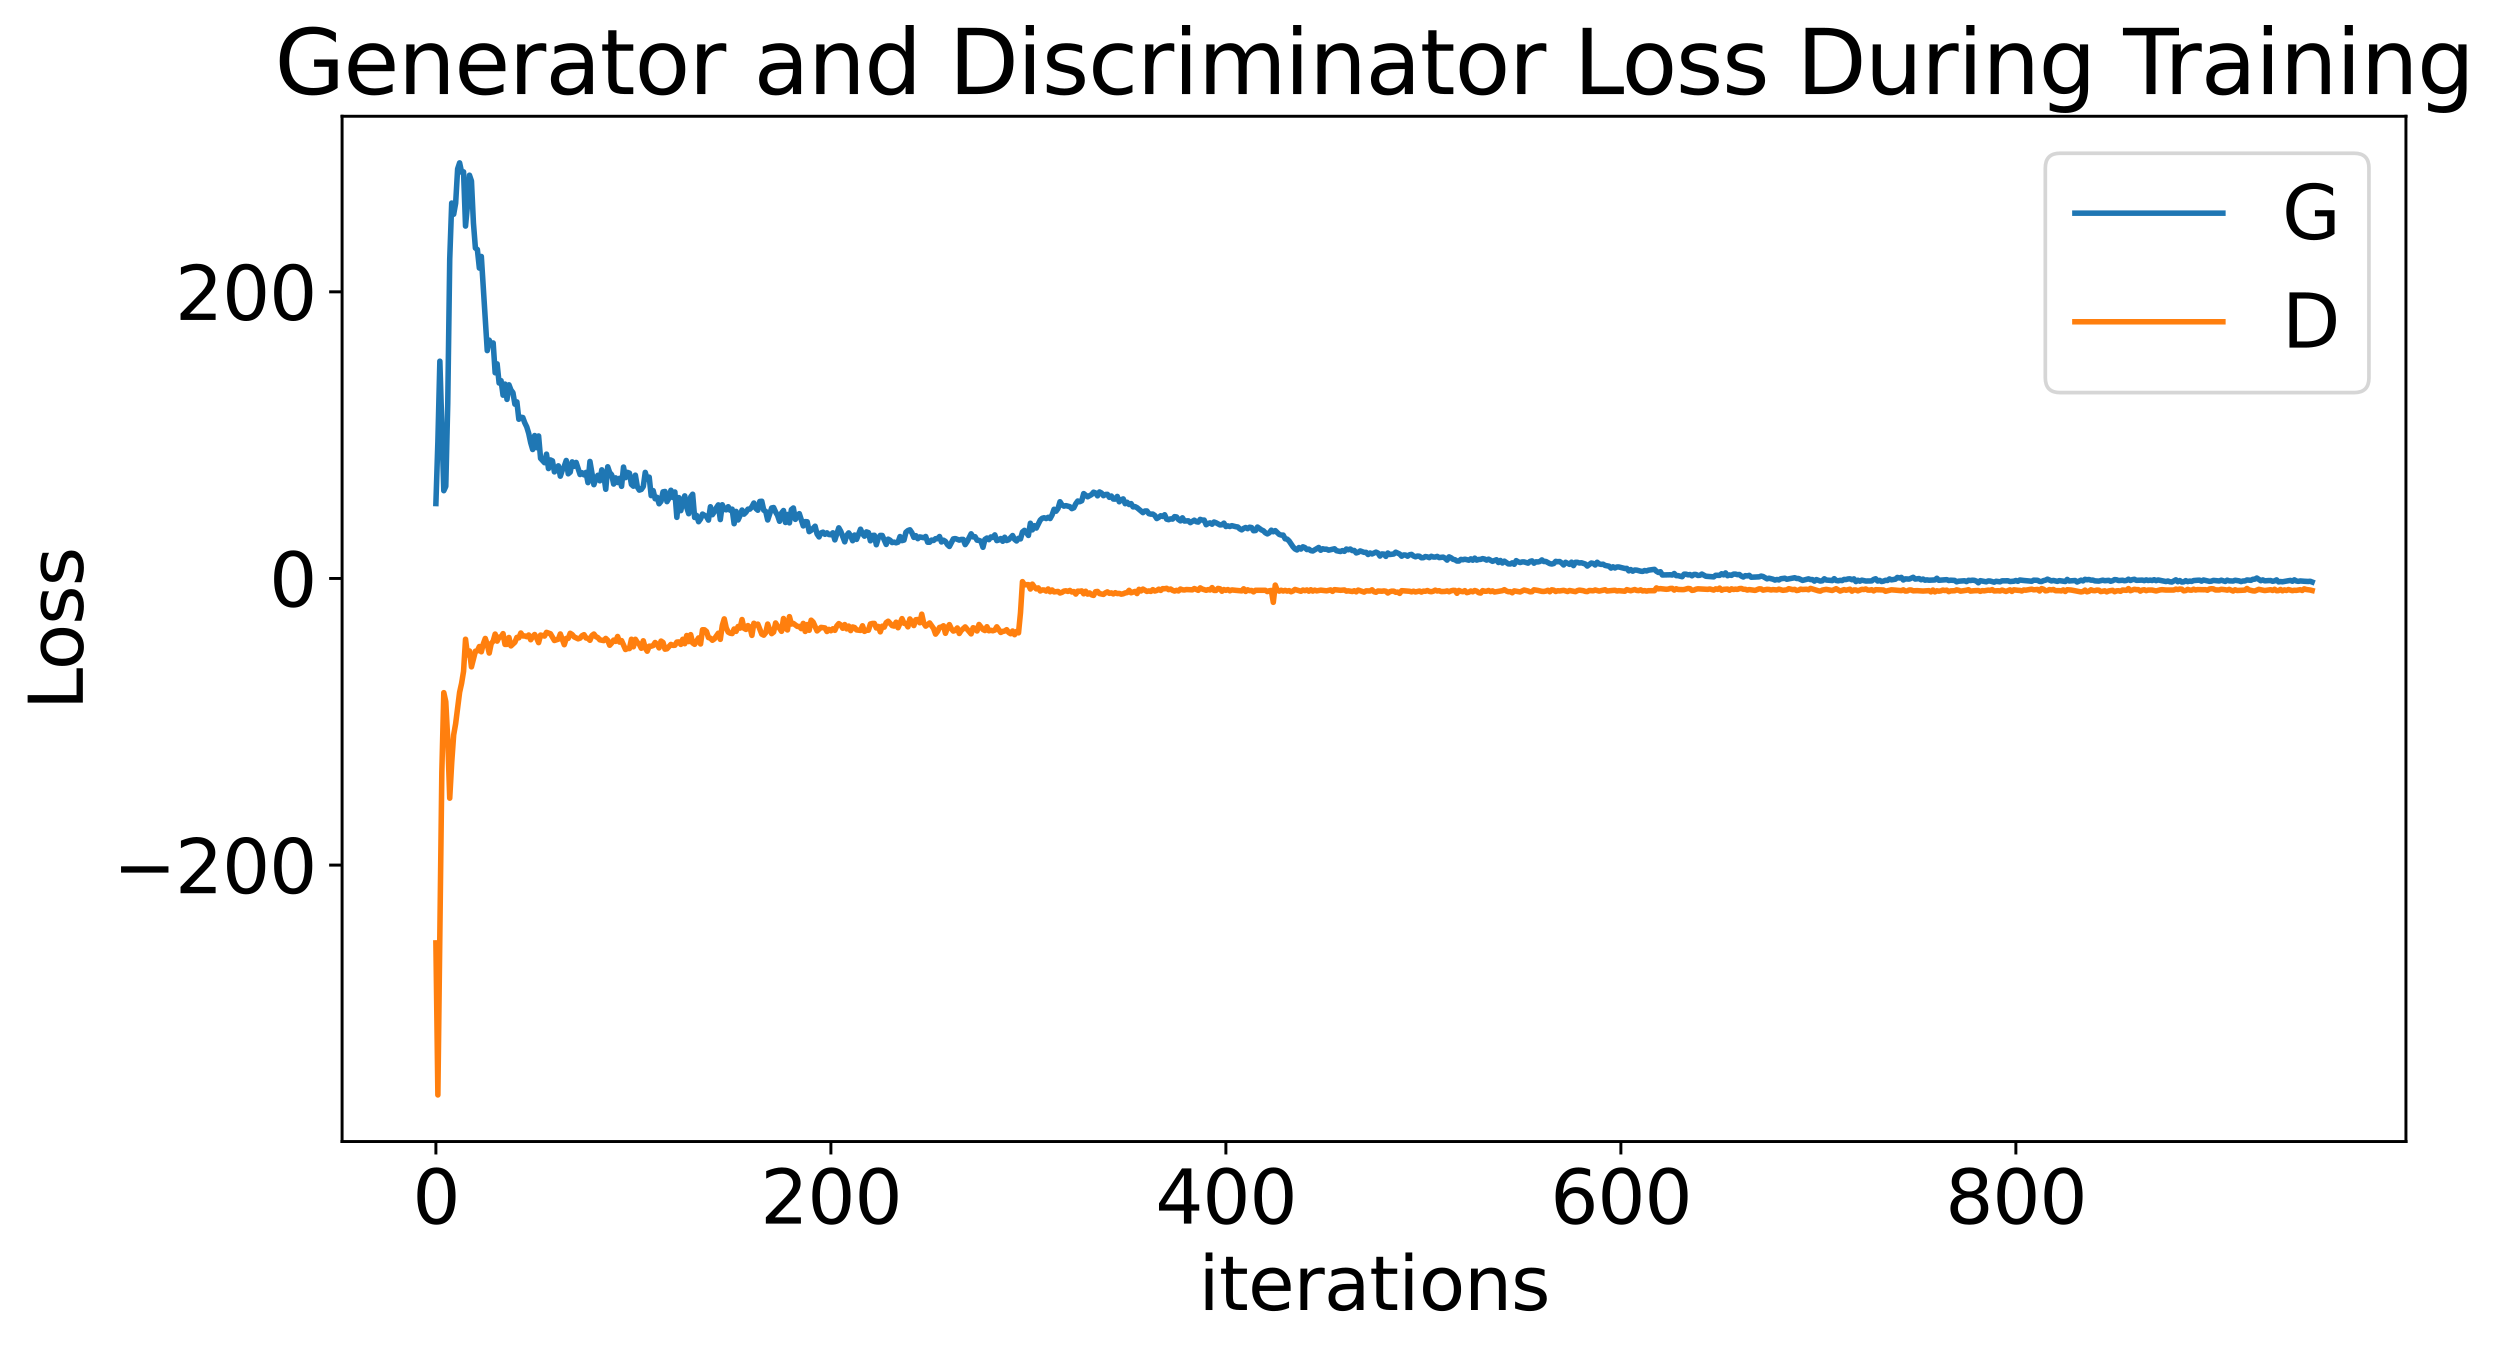 <?xml version="1.0" encoding="utf-8" standalone="no"?>
<!DOCTYPE svg PUBLIC "-//W3C//DTD SVG 1.1//EN"
  "http://www.w3.org/Graphics/SVG/1.1/DTD/svg11.dtd">
<svg xmlns:xlink="http://www.w3.org/1999/xlink" width="675.923pt" height="365.549pt" viewBox="0 0 675.923 365.549" xmlns="http://www.w3.org/2000/svg" version="1.1">
 <defs>
  <style type="text/css">*{stroke-linejoin: round; stroke-linecap: butt}</style>
 </defs>
 <g id="figure_1">
  <g id="patch_1">
   <path d="M 0 365.549 
L 675.923 365.549 
L 675.923 -0 
L 0 -0 
z
" style="fill: #ffffff"/>
  </g>
  <g id="axes_1">
   <g id="patch_2">
    <path d="M 92.491 308.636 
L 650.491 308.636 
L 650.491 31.436 
L 92.491 31.436 
z
" style="fill: #ffffff"/>
   </g>
   <g id="matplotlib.axis_1">
    <g id="xtick_1">
     <g id="line2d_1">
      <defs>
       <path id="md2104ec786" d="M 0 0 
L 0 3.5 
" style="stroke: #000000; stroke-width: 0.8"/>
      </defs>
      <g>
       <use xlink:href="#md2104ec786" x="117.854" y="308.636" style="stroke: #000000; stroke-width: 0.8"/>
      </g>
     </g>
     <g id="text_1">
      <!-- 0 -->
      <g transform="translate(111.492 330.833) scale(0.2 -0.2)">
       <defs>
        <path id="DejaVuSans-30" d="M 2034 4250 
Q 1547 4250 1301 3770 
Q 1056 3291 1056 2328 
Q 1056 1369 1301 889 
Q 1547 409 2034 409 
Q 2525 409 2770 889 
Q 3016 1369 3016 2328 
Q 3016 3291 2770 3770 
Q 2525 4250 2034 4250 
z
M 2034 4750 
Q 2819 4750 3233 4129 
Q 3647 3509 3647 2328 
Q 3647 1150 3233 529 
Q 2819 -91 2034 -91 
Q 1250 -91 836 529 
Q 422 1150 422 2328 
Q 422 3509 836 4129 
Q 1250 4750 2034 4750 
z
" transform="scale(0.016)"/>
       </defs>
       <use xlink:href="#DejaVuSans-30"/>
      </g>
     </g>
    </g>
    <g id="xtick_2">
     <g id="line2d_2">
      <g>
       <use xlink:href="#md2104ec786" x="224.649" y="308.636" style="stroke: #000000; stroke-width: 0.8"/>
      </g>
     </g>
     <g id="text_2">
      <!-- 200 -->
      <g transform="translate(205.561 330.833) scale(0.2 -0.2)">
       <defs>
        <path id="DejaVuSans-32" d="M 1228 531 
L 3431 531 
L 3431 0 
L 469 0 
L 469 531 
Q 828 903 1448 1529 
Q 2069 2156 2228 2338 
Q 2531 2678 2651 2914 
Q 2772 3150 2772 3378 
Q 2772 3750 2511 3984 
Q 2250 4219 1831 4219 
Q 1534 4219 1204 4116 
Q 875 4013 500 3803 
L 500 4441 
Q 881 4594 1212 4672 
Q 1544 4750 1819 4750 
Q 2544 4750 2975 4387 
Q 3406 4025 3406 3419 
Q 3406 3131 3298 2873 
Q 3191 2616 2906 2266 
Q 2828 2175 2409 1742 
Q 1991 1309 1228 531 
z
" transform="scale(0.016)"/>
       </defs>
       <use xlink:href="#DejaVuSans-32"/>
       <use xlink:href="#DejaVuSans-30" x="63.623"/>
       <use xlink:href="#DejaVuSans-30" x="127.246"/>
      </g>
     </g>
    </g>
    <g id="xtick_3">
     <g id="line2d_3">
      <g>
       <use xlink:href="#md2104ec786" x="331.443" y="308.636" style="stroke: #000000; stroke-width: 0.8"/>
      </g>
     </g>
     <g id="text_3">
      <!-- 400 -->
      <g transform="translate(312.355 330.833) scale(0.2 -0.2)">
       <defs>
        <path id="DejaVuSans-34" d="M 2419 4116 
L 825 1625 
L 2419 1625 
L 2419 4116 
z
M 2253 4666 
L 3047 4666 
L 3047 1625 
L 3713 1625 
L 3713 1100 
L 3047 1100 
L 3047 0 
L 2419 0 
L 2419 1100 
L 313 1100 
L 313 1709 
L 2253 4666 
z
" transform="scale(0.016)"/>
       </defs>
       <use xlink:href="#DejaVuSans-34"/>
       <use xlink:href="#DejaVuSans-30" x="63.623"/>
       <use xlink:href="#DejaVuSans-30" x="127.246"/>
      </g>
     </g>
    </g>
    <g id="xtick_4">
     <g id="line2d_4">
      <g>
       <use xlink:href="#md2104ec786" x="438.237" y="308.636" style="stroke: #000000; stroke-width: 0.8"/>
      </g>
     </g>
     <g id="text_4">
      <!-- 600 -->
      <g transform="translate(419.15 330.833) scale(0.2 -0.2)">
       <defs>
        <path id="DejaVuSans-36" d="M 2113 2584 
Q 1688 2584 1439 2293 
Q 1191 2003 1191 1497 
Q 1191 994 1439 701 
Q 1688 409 2113 409 
Q 2538 409 2786 701 
Q 3034 994 3034 1497 
Q 3034 2003 2786 2293 
Q 2538 2584 2113 2584 
z
M 3366 4563 
L 3366 3988 
Q 3128 4100 2886 4159 
Q 2644 4219 2406 4219 
Q 1781 4219 1451 3797 
Q 1122 3375 1075 2522 
Q 1259 2794 1537 2939 
Q 1816 3084 2150 3084 
Q 2853 3084 3261 2657 
Q 3669 2231 3669 1497 
Q 3669 778 3244 343 
Q 2819 -91 2113 -91 
Q 1303 -91 875 529 
Q 447 1150 447 2328 
Q 447 3434 972 4092 
Q 1497 4750 2381 4750 
Q 2619 4750 2861 4703 
Q 3103 4656 3366 4563 
z
" transform="scale(0.016)"/>
       </defs>
       <use xlink:href="#DejaVuSans-36"/>
       <use xlink:href="#DejaVuSans-30" x="63.623"/>
       <use xlink:href="#DejaVuSans-30" x="127.246"/>
      </g>
     </g>
    </g>
    <g id="xtick_5">
     <g id="line2d_5">
      <g>
       <use xlink:href="#md2104ec786" x="545.031" y="308.636" style="stroke: #000000; stroke-width: 0.8"/>
      </g>
     </g>
     <g id="text_5">
      <!-- 800 -->
      <g transform="translate(525.944 330.833) scale(0.2 -0.2)">
       <defs>
        <path id="DejaVuSans-38" d="M 2034 2216 
Q 1584 2216 1326 1975 
Q 1069 1734 1069 1313 
Q 1069 891 1326 650 
Q 1584 409 2034 409 
Q 2484 409 2743 651 
Q 3003 894 3003 1313 
Q 3003 1734 2745 1975 
Q 2488 2216 2034 2216 
z
M 1403 2484 
Q 997 2584 770 2862 
Q 544 3141 544 3541 
Q 544 4100 942 4425 
Q 1341 4750 2034 4750 
Q 2731 4750 3128 4425 
Q 3525 4100 3525 3541 
Q 3525 3141 3298 2862 
Q 3072 2584 2669 2484 
Q 3125 2378 3379 2068 
Q 3634 1759 3634 1313 
Q 3634 634 3220 271 
Q 2806 -91 2034 -91 
Q 1263 -91 848 271 
Q 434 634 434 1313 
Q 434 1759 690 2068 
Q 947 2378 1403 2484 
z
M 1172 3481 
Q 1172 3119 1398 2916 
Q 1625 2713 2034 2713 
Q 2441 2713 2670 2916 
Q 2900 3119 2900 3481 
Q 2900 3844 2670 4047 
Q 2441 4250 2034 4250 
Q 1625 4250 1398 4047 
Q 1172 3844 1172 3481 
z
" transform="scale(0.016)"/>
       </defs>
       <use xlink:href="#DejaVuSans-38"/>
       <use xlink:href="#DejaVuSans-30" x="63.623"/>
       <use xlink:href="#DejaVuSans-30" x="127.246"/>
      </g>
     </g>
    </g>
    <g id="text_6">
     <!-- iterations -->
     <g transform="translate(324.036 354.189) scale(0.2 -0.2)">
      <defs>
       <path id="DejaVuSans-69" d="M 603 3500 
L 1178 3500 
L 1178 0 
L 603 0 
L 603 3500 
z
M 603 4863 
L 1178 4863 
L 1178 4134 
L 603 4134 
L 603 4863 
z
" transform="scale(0.016)"/>
       <path id="DejaVuSans-74" d="M 1172 4494 
L 1172 3500 
L 2356 3500 
L 2356 3053 
L 1172 3053 
L 1172 1153 
Q 1172 725 1289 603 
Q 1406 481 1766 481 
L 2356 481 
L 2356 0 
L 1766 0 
Q 1100 0 847 248 
Q 594 497 594 1153 
L 594 3053 
L 172 3053 
L 172 3500 
L 594 3500 
L 594 4494 
L 1172 4494 
z
" transform="scale(0.016)"/>
       <path id="DejaVuSans-65" d="M 3597 1894 
L 3597 1613 
L 953 1613 
Q 991 1019 1311 708 
Q 1631 397 2203 397 
Q 2534 397 2845 478 
Q 3156 559 3463 722 
L 3463 178 
Q 3153 47 2828 -22 
Q 2503 -91 2169 -91 
Q 1331 -91 842 396 
Q 353 884 353 1716 
Q 353 2575 817 3079 
Q 1281 3584 2069 3584 
Q 2775 3584 3186 3129 
Q 3597 2675 3597 1894 
z
M 3022 2063 
Q 3016 2534 2758 2815 
Q 2500 3097 2075 3097 
Q 1594 3097 1305 2825 
Q 1016 2553 972 2059 
L 3022 2063 
z
" transform="scale(0.016)"/>
       <path id="DejaVuSans-72" d="M 2631 2963 
Q 2534 3019 2420 3045 
Q 2306 3072 2169 3072 
Q 1681 3072 1420 2755 
Q 1159 2438 1159 1844 
L 1159 0 
L 581 0 
L 581 3500 
L 1159 3500 
L 1159 2956 
Q 1341 3275 1631 3429 
Q 1922 3584 2338 3584 
Q 2397 3584 2469 3576 
Q 2541 3569 2628 3553 
L 2631 2963 
z
" transform="scale(0.016)"/>
       <path id="DejaVuSans-61" d="M 2194 1759 
Q 1497 1759 1228 1600 
Q 959 1441 959 1056 
Q 959 750 1161 570 
Q 1363 391 1709 391 
Q 2188 391 2477 730 
Q 2766 1069 2766 1631 
L 2766 1759 
L 2194 1759 
z
M 3341 1997 
L 3341 0 
L 2766 0 
L 2766 531 
Q 2569 213 2275 61 
Q 1981 -91 1556 -91 
Q 1019 -91 701 211 
Q 384 513 384 1019 
Q 384 1609 779 1909 
Q 1175 2209 1959 2209 
L 2766 2209 
L 2766 2266 
Q 2766 2663 2505 2880 
Q 2244 3097 1772 3097 
Q 1472 3097 1187 3025 
Q 903 2953 641 2809 
L 641 3341 
Q 956 3463 1253 3523 
Q 1550 3584 1831 3584 
Q 2591 3584 2966 3190 
Q 3341 2797 3341 1997 
z
" transform="scale(0.016)"/>
       <path id="DejaVuSans-6f" d="M 1959 3097 
Q 1497 3097 1228 2736 
Q 959 2375 959 1747 
Q 959 1119 1226 758 
Q 1494 397 1959 397 
Q 2419 397 2687 759 
Q 2956 1122 2956 1747 
Q 2956 2369 2687 2733 
Q 2419 3097 1959 3097 
z
M 1959 3584 
Q 2709 3584 3137 3096 
Q 3566 2609 3566 1747 
Q 3566 888 3137 398 
Q 2709 -91 1959 -91 
Q 1206 -91 779 398 
Q 353 888 353 1747 
Q 353 2609 779 3096 
Q 1206 3584 1959 3584 
z
" transform="scale(0.016)"/>
       <path id="DejaVuSans-6e" d="M 3513 2113 
L 3513 0 
L 2938 0 
L 2938 2094 
Q 2938 2591 2744 2837 
Q 2550 3084 2163 3084 
Q 1697 3084 1428 2787 
Q 1159 2491 1159 1978 
L 1159 0 
L 581 0 
L 581 3500 
L 1159 3500 
L 1159 2956 
Q 1366 3272 1645 3428 
Q 1925 3584 2291 3584 
Q 2894 3584 3203 3211 
Q 3513 2838 3513 2113 
z
" transform="scale(0.016)"/>
       <path id="DejaVuSans-73" d="M 2834 3397 
L 2834 2853 
Q 2591 2978 2328 3040 
Q 2066 3103 1784 3103 
Q 1356 3103 1142 2972 
Q 928 2841 928 2578 
Q 928 2378 1081 2264 
Q 1234 2150 1697 2047 
L 1894 2003 
Q 2506 1872 2764 1633 
Q 3022 1394 3022 966 
Q 3022 478 2636 193 
Q 2250 -91 1575 -91 
Q 1294 -91 989 -36 
Q 684 19 347 128 
L 347 722 
Q 666 556 975 473 
Q 1284 391 1588 391 
Q 1994 391 2212 530 
Q 2431 669 2431 922 
Q 2431 1156 2273 1281 
Q 2116 1406 1581 1522 
L 1381 1569 
Q 847 1681 609 1914 
Q 372 2147 372 2553 
Q 372 3047 722 3315 
Q 1072 3584 1716 3584 
Q 2034 3584 2315 3537 
Q 2597 3491 2834 3397 
z
" transform="scale(0.016)"/>
      </defs>
      <use xlink:href="#DejaVuSans-69"/>
      <use xlink:href="#DejaVuSans-74" x="27.783"/>
      <use xlink:href="#DejaVuSans-65" x="66.992"/>
      <use xlink:href="#DejaVuSans-72" x="128.516"/>
      <use xlink:href="#DejaVuSans-61" x="169.629"/>
      <use xlink:href="#DejaVuSans-74" x="230.908"/>
      <use xlink:href="#DejaVuSans-69" x="270.117"/>
      <use xlink:href="#DejaVuSans-6f" x="297.9"/>
      <use xlink:href="#DejaVuSans-6e" x="359.082"/>
      <use xlink:href="#DejaVuSans-73" x="422.461"/>
     </g>
    </g>
   </g>
   <g id="matplotlib.axis_2">
    <g id="ytick_1">
     <g id="line2d_6">
      <defs>
       <path id="mf5b28aea28" d="M 0 0 
L -3.5 0 
" style="stroke: #000000; stroke-width: 0.8"/>
      </defs>
      <g>
       <use xlink:href="#mf5b28aea28" x="92.491" y="233.899" style="stroke: #000000; stroke-width: 0.8"/>
      </g>
     </g>
     <g id="text_7">
      <!-- −200 -->
      <g transform="translate(30.556 241.498) scale(0.2 -0.2)">
       <defs>
        <path id="DejaVuSans-2212" d="M 678 2272 
L 4684 2272 
L 4684 1741 
L 678 1741 
L 678 2272 
z
" transform="scale(0.016)"/>
       </defs>
       <use xlink:href="#DejaVuSans-2212"/>
       <use xlink:href="#DejaVuSans-32" x="83.789"/>
       <use xlink:href="#DejaVuSans-30" x="147.412"/>
       <use xlink:href="#DejaVuSans-30" x="211.035"/>
      </g>
     </g>
    </g>
    <g id="ytick_2">
     <g id="line2d_7">
      <g>
       <use xlink:href="#mf5b28aea28" x="92.491" y="156.401" style="stroke: #000000; stroke-width: 0.8"/>
      </g>
     </g>
     <g id="text_8">
      <!-- 0 -->
      <g transform="translate(72.766 163.999) scale(0.2 -0.2)">
       <use xlink:href="#DejaVuSans-30"/>
      </g>
     </g>
    </g>
    <g id="ytick_3">
     <g id="line2d_8">
      <g>
       <use xlink:href="#mf5b28aea28" x="92.491" y="78.903" style="stroke: #000000; stroke-width: 0.8"/>
      </g>
     </g>
     <g id="text_9">
      <!-- 200 -->
      <g transform="translate(47.316 86.501) scale(0.2 -0.2)">
       <use xlink:href="#DejaVuSans-32"/>
       <use xlink:href="#DejaVuSans-30" x="63.623"/>
       <use xlink:href="#DejaVuSans-30" x="127.246"/>
      </g>
     </g>
    </g>
    <g id="text_10">
     <!-- Loss -->
     <g transform="translate(22.397 191.971) rotate(-90) scale(0.2 -0.2)">
      <defs>
       <path id="DejaVuSans-4c" d="M 628 4666 
L 1259 4666 
L 1259 531 
L 3531 531 
L 3531 0 
L 628 0 
L 628 4666 
z
" transform="scale(0.016)"/>
      </defs>
      <use xlink:href="#DejaVuSans-4c"/>
      <use xlink:href="#DejaVuSans-6f" x="53.963"/>
      <use xlink:href="#DejaVuSans-73" x="115.145"/>
      <use xlink:href="#DejaVuSans-73" x="167.244"/>
     </g>
    </g>
   </g>
   <g id="line2d_9">
    <path d="M 117.854 136.14 
L 118.388 119.386 
L 118.922 97.659 
L 119.99 132.665 
L 120.524 131.502 
L 121.058 109.075 
L 121.592 70.057 
L 122.126 54.902 
L 122.66 57.927 
L 123.194 54.949 
L 123.728 45.68 
L 124.262 44.036 
L 124.796 46.554 
L 125.33 46.465 
L 125.864 61.121 
L 126.398 55.452 
L 126.932 47.372 
L 127.466 48.944 
L 128 60.277 
L 128.534 67.071 
L 129.068 67.467 
L 129.602 72.478 
L 130.136 69.343 
L 131.738 94.791 
L 132.271 91.969 
L 132.805 93.23 
L 133.339 92.73 
L 133.873 100.784 
L 134.407 98.378 
L 134.941 103.556 
L 135.475 102.927 
L 136.009 106.844 
L 136.543 103.849 
L 137.077 107.982 
L 137.611 104.046 
L 138.145 105.455 
L 138.679 106.16 
L 139.213 109.28 
L 139.747 108.658 
L 140.281 113.349 
L 140.815 112.803 
L 141.349 112.887 
L 141.883 114.323 
L 142.417 115.419 
L 142.951 117.193 
L 143.485 119.699 
L 144.019 121.53 
L 144.553 117.759 
L 145.087 121.031 
L 145.621 117.875 
L 146.155 123.929 
L 147.223 125.099 
L 147.757 122.79 
L 148.291 126.681 
L 148.825 124.354 
L 149.359 124.599 
L 149.893 127.579 
L 150.96 125.95 
L 151.494 128.74 
L 152.028 127.12 
L 152.562 126.067 
L 153.096 124.5 
L 153.63 128.1 
L 154.164 127.649 
L 154.698 124.881 
L 155.232 126.072 
L 155.766 125.034 
L 156.834 128.292 
L 157.368 127.82 
L 157.902 128.384 
L 158.436 127.725 
L 158.97 130.487 
L 159.504 124.764 
L 160.572 131.038 
L 161.106 129.37 
L 161.64 128.508 
L 162.174 129.993 
L 162.708 127.025 
L 163.242 128.463 
L 163.776 132.281 
L 164.31 126.205 
L 164.844 127.787 
L 165.378 128.366 
L 165.912 130.871 
L 166.446 129.202 
L 166.98 130.455 
L 167.514 129.325 
L 168.048 131.487 
L 168.582 126.281 
L 169.116 129.134 
L 169.649 127.715 
L 170.183 127.934 
L 170.717 130.968 
L 171.251 131.452 
L 171.785 128.474 
L 172.319 131.652 
L 172.853 132.517 
L 173.387 132.328 
L 173.921 131.551 
L 174.455 127.72 
L 174.989 129.542 
L 175.523 129.013 
L 176.057 133.998 
L 176.591 132.653 
L 177.125 134.847 
L 177.659 134.467 
L 178.193 136.2 
L 178.727 135.547 
L 179.261 132.984 
L 179.795 132.882 
L 180.329 135.628 
L 180.863 134.707 
L 181.397 132.555 
L 181.931 134.507 
L 182.465 133.026 
L 182.999 139.876 
L 183.533 134.537 
L 184.067 138.061 
L 184.601 135.611 
L 185.135 134.071 
L 185.669 137.174 
L 186.203 138.894 
L 186.737 134.347 
L 187.271 133.629 
L 187.805 139.905 
L 188.338 139.352 
L 188.872 141.054 
L 189.406 140.309 
L 189.94 138.999 
L 191.008 139.654 
L 191.542 140.618 
L 192.076 137.012 
L 192.61 139.155 
L 193.144 138.343 
L 193.678 137.298 
L 194.212 136.511 
L 194.746 140.474 
L 195.28 136.475 
L 195.814 137.702 
L 196.348 137.835 
L 196.882 137.004 
L 197.416 137.95 
L 197.95 137.668 
L 198.484 141.592 
L 199.018 138.274 
L 199.552 140.583 
L 200.086 139.393 
L 200.62 137.904 
L 201.154 139.008 
L 201.688 138.483 
L 202.222 137.668 
L 202.756 137.641 
L 203.29 137.022 
L 203.824 136.006 
L 204.358 137.474 
L 204.892 137.945 
L 205.426 135.58 
L 205.96 135.523 
L 206.493 137.943 
L 207.027 138.274 
L 207.561 140.578 
L 208.629 137.335 
L 209.163 137.226 
L 209.697 138.423 
L 210.231 139.345 
L 210.765 140.936 
L 211.299 138.706 
L 211.833 138.032 
L 212.367 141.259 
L 212.901 139.099 
L 213.435 141.37 
L 213.969 137.772 
L 214.503 137.348 
L 215.037 140.418 
L 215.571 139.414 
L 216.105 138.879 
L 217.173 142.185 
L 217.707 141.025 
L 218.241 141.072 
L 218.775 143.736 
L 219.309 143.389 
L 220.377 142.272 
L 220.911 144.384 
L 221.445 145.164 
L 221.979 144.087 
L 222.513 143.884 
L 223.047 144.458 
L 223.581 144.067 
L 224.115 144.523 
L 224.649 144.576 
L 225.182 144.057 
L 225.716 145.965 
L 226.784 142.713 
L 227.318 143.652 
L 228.386 146.492 
L 228.92 144.781 
L 229.454 144.082 
L 229.988 144.852 
L 230.522 146.19 
L 231.056 144.657 
L 231.59 145.826 
L 232.658 143.08 
L 233.192 144.296 
L 233.726 144.961 
L 234.26 143.809 
L 234.794 143.998 
L 235.328 146.216 
L 235.862 144.777 
L 236.396 144.719 
L 236.93 147.279 
L 237.464 145.481 
L 237.998 144.759 
L 238.532 144.778 
L 239.6 147.196 
L 240.134 145.772 
L 240.668 146.071 
L 241.202 146.691 
L 241.736 146.572 
L 242.27 146.758 
L 242.804 146.584 
L 243.338 145.073 
L 243.871 146.164 
L 244.405 146.019 
L 244.939 143.898 
L 245.473 143.448 
L 246.007 143.243 
L 246.541 144.034 
L 247.075 145.291 
L 247.609 144.827 
L 248.143 145.636 
L 248.677 145.168 
L 249.745 145.381 
L 250.279 145.052 
L 250.813 146.596 
L 251.347 146.597 
L 251.881 146.024 
L 252.415 146.121 
L 252.949 145.644 
L 253.483 145.637 
L 254.017 145.064 
L 254.551 146.528 
L 255.085 146.055 
L 255.619 146.379 
L 256.153 147.245 
L 256.687 147.743 
L 257.755 145.699 
L 258.289 145.614 
L 259.357 146.032 
L 259.891 145.842 
L 260.425 145.851 
L 260.959 147.242 
L 261.493 146.433 
L 262.56 144.331 
L 263.094 145.157 
L 263.628 145.113 
L 264.162 146.047 
L 264.696 146.109 
L 265.23 146.358 
L 265.764 147.967 
L 266.298 145.834 
L 266.832 145.472 
L 267.366 145.909 
L 267.9 145.176 
L 268.434 145.312 
L 268.968 144.622 
L 269.502 146.161 
L 270.036 145.989 
L 270.57 145.61 
L 271.104 146.34 
L 271.638 145.256 
L 272.172 146.137 
L 272.706 145.935 
L 273.774 144.794 
L 274.308 145.823 
L 274.842 146.259 
L 275.376 145.546 
L 275.91 145.704 
L 276.444 143.834 
L 276.978 143.393 
L 277.512 143.984 
L 278.046 144.764 
L 278.58 141.472 
L 279.114 143.258 
L 279.648 142.123 
L 280.182 142.771 
L 281.249 140.614 
L 281.783 140.124 
L 282.317 139.984 
L 282.851 140.199 
L 283.385 139.866 
L 283.919 140.192 
L 284.453 139.209 
L 284.987 137.7 
L 285.521 138.212 
L 286.055 137.473 
L 286.589 135.659 
L 287.123 136.514 
L 287.657 136.846 
L 288.191 136.709 
L 289.259 136.991 
L 289.793 137.518 
L 290.327 137.285 
L 290.861 136.197 
L 291.395 135.462 
L 291.929 135.643 
L 292.463 135.398 
L 292.997 133.459 
L 294.065 134.31 
L 295.133 133.713 
L 295.667 133.074 
L 296.201 133.282 
L 296.735 134.055 
L 297.269 133.006 
L 297.803 133.292 
L 298.337 134.015 
L 298.871 133.692 
L 299.405 133.654 
L 299.938 134.464 
L 300.472 134.108 
L 301.006 134.925 
L 301.54 134.937 
L 302.074 134.225 
L 302.608 135.659 
L 303.142 135.125 
L 303.676 134.892 
L 304.21 136.185 
L 304.744 135.805 
L 305.278 136.403 
L 305.812 136.163 
L 306.346 137.044 
L 306.88 136.978 
L 307.414 137.257 
L 309.016 138.599 
L 309.55 138.164 
L 310.084 138.149 
L 310.618 138.876 
L 311.152 139.009 
L 311.686 138.997 
L 312.22 139.359 
L 312.754 140.196 
L 313.288 139.888 
L 313.822 139.446 
L 314.356 139.625 
L 314.89 139.176 
L 315.424 140.361 
L 315.958 140.508 
L 316.492 140.278 
L 317.026 140.344 
L 317.56 139.689 
L 318.093 139.764 
L 318.627 140.471 
L 319.161 140.824 
L 319.695 140.008 
L 320.229 140.868 
L 321.297 140.81 
L 321.831 141.31 
L 322.899 140.643 
L 323.433 141.05 
L 323.967 141.153 
L 324.501 140.423 
L 325.035 140.617 
L 325.569 140.614 
L 326.103 141.863 
L 326.637 141.54 
L 327.171 141.369 
L 327.705 141.728 
L 328.239 141.138 
L 328.773 141.339 
L 329.841 141.923 
L 330.375 141.879 
L 330.909 141.446 
L 331.443 142.349 
L 331.977 142.178 
L 332.511 142.347 
L 333.045 142.126 
L 334.113 142.4 
L 334.647 142.475 
L 335.181 142.971 
L 335.715 143.255 
L 336.249 142.867 
L 336.782 142.625 
L 337.316 142.94 
L 337.85 142.544 
L 338.384 142.637 
L 338.918 143.491 
L 339.452 143.441 
L 339.986 142.499 
L 341.054 143.268 
L 341.588 143.509 
L 342.122 144.054 
L 342.656 144.345 
L 343.19 144.042 
L 343.724 143.35 
L 344.258 143.767 
L 344.792 143.468 
L 345.86 144.489 
L 346.394 144.669 
L 346.928 144.672 
L 347.462 145.67 
L 347.996 145.761 
L 348.53 146.258 
L 349.598 147.848 
L 350.132 148.419 
L 350.666 148.689 
L 351.2 148.047 
L 351.734 148.449 
L 352.268 147.839 
L 352.802 148.049 
L 353.336 148.58 
L 353.87 148.473 
L 354.404 148.87 
L 354.938 148.969 
L 356.539 148.023 
L 357.073 148.769 
L 357.607 148.372 
L 358.141 148.493 
L 358.675 148.478 
L 359.209 148.748 
L 360.811 148.377 
L 361.345 148.894 
L 362.413 149.113 
L 362.947 148.87 
L 363.481 149.059 
L 364.015 148.448 
L 364.549 148.64 
L 365.083 148.444 
L 365.617 148.854 
L 366.151 148.832 
L 366.685 149.493 
L 367.219 149.321 
L 367.753 148.955 
L 368.821 149.348 
L 369.355 149.344 
L 369.889 149.915 
L 370.423 149.514 
L 370.957 149.77 
L 372.025 149.281 
L 372.559 149.529 
L 373.093 150.34 
L 373.627 149.766 
L 374.16 149.811 
L 374.694 150.424 
L 375.228 149.526 
L 375.762 149.917 
L 376.83 149.784 
L 377.364 149.298 
L 378.432 149.799 
L 378.966 150.376 
L 379.5 150.048 
L 380.034 150.062 
L 380.568 150.378 
L 381.102 149.992 
L 381.636 149.896 
L 382.17 150.321 
L 382.704 150.541 
L 383.238 150.339 
L 383.772 150.392 
L 384.306 150.799 
L 384.84 150.784 
L 385.374 150.476 
L 385.908 150.561 
L 386.442 150.767 
L 386.976 150.405 
L 387.51 150.592 
L 388.044 150.61 
L 388.578 150.436 
L 389.112 150.759 
L 390.18 150.627 
L 390.714 150.923 
L 391.248 151.434 
L 391.782 150.56 
L 392.316 150.813 
L 392.849 151.217 
L 393.383 151.339 
L 393.917 151.683 
L 394.451 151.686 
L 394.985 151.245 
L 395.519 151.34 
L 396.053 151.189 
L 397.121 151.46 
L 397.655 151.103 
L 398.189 151.463 
L 398.723 150.909 
L 399.257 151.436 
L 399.791 151.265 
L 400.325 151.239 
L 400.859 151.036 
L 401.393 151.155 
L 401.927 151.431 
L 402.461 151.183 
L 403.529 151.762 
L 404.597 151.34 
L 405.131 152.078 
L 405.665 151.541 
L 406.199 152.217 
L 406.733 151.72 
L 407.801 152.454 
L 408.335 152.475 
L 408.869 152.178 
L 409.403 152.557 
L 409.937 151.582 
L 410.471 151.907 
L 411.005 152.087 
L 411.538 151.928 
L 412.072 151.923 
L 413.14 152.252 
L 413.674 151.787 
L 414.208 151.652 
L 414.742 152.266 
L 415.276 151.899 
L 415.81 151.932 
L 416.344 151.812 
L 416.878 151.389 
L 417.412 151.815 
L 417.946 151.796 
L 419.014 152.38 
L 419.548 152.495 
L 420.082 152.358 
L 420.616 151.78 
L 421.15 151.87 
L 421.684 151.819 
L 422.218 152.207 
L 422.752 152.745 
L 423.286 152.028 
L 424.354 152.58 
L 424.888 151.995 
L 425.422 152.918 
L 425.956 152.035 
L 426.49 152.038 
L 427.024 152.223 
L 427.558 152.15 
L 428.626 152.495 
L 429.16 153.04 
L 430.227 152.225 
L 430.761 152.338 
L 431.295 152.757 
L 431.829 152.019 
L 432.363 152.466 
L 432.897 152.592 
L 433.431 152.545 
L 433.965 152.875 
L 435.033 153.083 
L 435.567 153.593 
L 436.101 153.245 
L 436.635 153.559 
L 437.169 153.292 
L 437.703 153.298 
L 439.305 153.698 
L 439.839 153.676 
L 440.373 154.341 
L 440.907 153.995 
L 441.441 154.429 
L 441.975 154.116 
L 442.509 154.144 
L 443.577 154.426 
L 444.111 154.495 
L 444.645 154.265 
L 445.179 154.362 
L 445.713 154.155 
L 446.781 154.005 
L 447.315 153.936 
L 447.849 154.46 
L 448.382 154.769 
L 448.916 154.579 
L 449.45 155.456 
L 451.586 155.401 
L 452.12 155.466 
L 452.654 155.063 
L 453.188 155.629 
L 453.722 155.637 
L 454.79 155.926 
L 455.324 155.242 
L 455.858 155.242 
L 456.392 155.431 
L 456.926 155.342 
L 457.46 155.675 
L 457.994 155.318 
L 458.528 155.313 
L 459.062 155.587 
L 459.596 155.54 
L 460.13 155.213 
L 461.198 155.795 
L 463.334 155.969 
L 463.868 155.538 
L 464.936 155.561 
L 465.47 155.128 
L 466.004 155.427 
L 466.538 154.904 
L 467.071 155.656 
L 467.605 155.443 
L 468.139 155.553 
L 468.673 155.221 
L 469.207 155.212 
L 469.741 155.376 
L 470.275 155.325 
L 470.809 155.754 
L 471.343 156 
L 471.877 155.643 
L 472.411 155.713 
L 472.945 155.558 
L 473.479 156.061 
L 475.615 155.963 
L 476.149 155.754 
L 476.683 155.876 
L 477.751 156.5 
L 478.285 156.333 
L 479.353 156.594 
L 479.887 156.833 
L 480.421 156.669 
L 480.955 156.795 
L 481.489 156.477 
L 482.557 156.337 
L 483.091 156.608 
L 485.227 156.2 
L 485.76 156.41 
L 486.294 156.419 
L 487.362 156.92 
L 488.964 156.501 
L 489.498 156.703 
L 490.032 156.705 
L 490.566 157.113 
L 491.1 156.7 
L 492.168 157.104 
L 492.702 157.024 
L 493.236 156.49 
L 493.77 156.827 
L 494.838 156.908 
L 495.372 156.982 
L 495.906 156.459 
L 496.44 156.947 
L 496.974 157.036 
L 497.508 156.908 
L 498.042 156.963 
L 498.576 156.661 
L 499.11 156.696 
L 499.644 156.531 
L 500.178 156.491 
L 500.712 156.747 
L 501.246 156.512 
L 501.78 157.237 
L 502.314 156.882 
L 502.848 157.135 
L 503.382 156.859 
L 504.449 157.092 
L 506.051 157.061 
L 506.585 156.66 
L 507.119 156.484 
L 507.653 157.089 
L 508.187 156.92 
L 508.721 157.22 
L 509.255 157.111 
L 509.789 156.888 
L 510.323 156.938 
L 510.857 156.524 
L 511.391 156.774 
L 512.459 156.596 
L 512.993 156.121 
L 513.527 156.28 
L 514.061 156.109 
L 514.595 156.802 
L 515.129 156.506 
L 516.197 156.571 
L 517.265 156.086 
L 517.799 156.559 
L 518.867 156.429 
L 519.401 156.744 
L 519.935 156.564 
L 520.469 156.866 
L 521.003 156.778 
L 521.537 156.872 
L 523.138 156.797 
L 523.672 156.349 
L 524.206 156.889 
L 526.342 156.721 
L 526.876 156.949 
L 527.41 156.867 
L 528.478 156.925 
L 529.012 157.307 
L 529.546 157.138 
L 531.148 157.021 
L 531.682 157.242 
L 532.216 156.893 
L 532.75 156.954 
L 533.284 156.869 
L 533.818 156.912 
L 534.352 157.117 
L 534.886 157.565 
L 535.42 157.002 
L 537.022 157.304 
L 537.556 157.064 
L 538.09 157.098 
L 539.158 157.402 
L 539.692 157.157 
L 540.76 157.305 
L 541.293 157.041 
L 542.895 157.028 
L 543.429 157.231 
L 544.497 157.135 
L 545.031 156.95 
L 545.565 157.166 
L 546.099 156.814 
L 547.167 156.947 
L 548.769 157.092 
L 549.303 157.17 
L 549.837 156.863 
L 550.905 156.897 
L 551.439 157.198 
L 551.973 157.229 
L 552.507 156.985 
L 553.041 156.864 
L 553.575 156.59 
L 554.643 157.064 
L 555.177 156.94 
L 556.245 157.184 
L 556.779 156.979 
L 558.381 157.216 
L 558.915 156.659 
L 559.449 157.073 
L 561.05 156.957 
L 561.584 157.356 
L 562.652 156.862 
L 563.186 157.057 
L 563.72 156.636 
L 564.254 156.753 
L 564.788 156.68 
L 565.322 156.857 
L 565.856 156.844 
L 566.39 157.05 
L 567.458 157.114 
L 568.526 156.86 
L 569.06 157.006 
L 570.128 156.904 
L 570.662 157.158 
L 571.196 157.006 
L 571.73 156.707 
L 572.264 156.761 
L 572.798 156.966 
L 573.866 156.879 
L 574.4 157.016 
L 574.934 156.933 
L 575.468 156.597 
L 576.002 156.938 
L 576.536 156.718 
L 577.07 156.619 
L 577.604 156.905 
L 579.205 156.841 
L 579.739 156.984 
L 580.273 156.784 
L 580.807 156.951 
L 581.341 156.845 
L 581.875 156.945 
L 582.409 156.739 
L 582.943 156.985 
L 583.477 156.798 
L 585.613 157.229 
L 586.147 157.086 
L 586.681 157.295 
L 587.215 157.358 
L 588.283 156.768 
L 588.817 157.277 
L 589.351 156.969 
L 589.885 157.357 
L 590.419 157.316 
L 590.953 156.993 
L 591.487 157.256 
L 592.021 157.108 
L 592.555 157.194 
L 593.089 156.965 
L 594.157 156.881 
L 594.691 156.857 
L 595.225 157.127 
L 595.759 156.814 
L 597.36 157.181 
L 597.894 157.128 
L 598.428 156.92 
L 600.03 157.081 
L 600.564 156.863 
L 601.632 157.203 
L 602.166 156.861 
L 602.7 157.05 
L 603.768 157.098 
L 604.302 156.884 
L 605.37 157.045 
L 605.904 157.24 
L 606.438 157.082 
L 606.972 157.065 
L 607.506 156.804 
L 608.574 156.9 
L 609.108 156.621 
L 609.642 156.584 
L 610.176 156.287 
L 611.244 157.002 
L 611.778 156.789 
L 612.312 157.044 
L 613.38 156.965 
L 613.914 156.958 
L 614.448 157.163 
L 614.982 157.051 
L 615.516 156.784 
L 616.049 157.317 
L 616.583 157.24 
L 617.117 157.294 
L 618.719 157.012 
L 619.253 156.93 
L 619.787 157.152 
L 620.321 156.774 
L 620.855 157.072 
L 621.389 157.189 
L 621.923 157.072 
L 622.991 157.157 
L 624.059 157.214 
L 624.593 157.159 
L 625.127 157.361 
L 625.127 157.361 
" clip-path="url(#pb96bee91d0)" style="fill: none; stroke: #1f77b4; stroke-width: 1.5; stroke-linecap: square"/>
   </g>
   <g id="line2d_10">
    <path d="M 117.854 254.938 
L 118.388 296.036 
L 119.456 208.813 
L 119.99 187.277 
L 120.524 189.706 
L 121.058 199.948 
L 121.592 215.798 
L 122.126 206.249 
L 122.66 198.697 
L 123.194 195.653 
L 124.262 187.178 
L 124.796 184.772 
L 125.33 181.518 
L 125.864 172.837 
L 126.398 177.084 
L 126.932 176.002 
L 127.466 180.292 
L 128.534 176.065 
L 129.068 175.976 
L 129.602 174.803 
L 130.136 176.218 
L 130.67 174.095 
L 131.204 172.622 
L 131.738 174.243 
L 132.271 176.567 
L 132.805 173.999 
L 133.339 173.336 
L 133.873 171.438 
L 134.407 173.335 
L 134.941 172.257 
L 135.475 172.221 
L 136.009 171.318 
L 136.543 174.228 
L 137.077 174.212 
L 137.611 172.362 
L 138.145 174.628 
L 139.213 173.635 
L 139.747 172.337 
L 140.281 172.441 
L 140.815 171.153 
L 141.349 171.941 
L 141.883 171.946 
L 142.417 172.135 
L 142.951 171.688 
L 143.485 172.966 
L 144.019 172.105 
L 144.553 171.553 
L 145.087 172.492 
L 145.621 173.746 
L 146.155 171.708 
L 147.223 171.971 
L 147.757 170.97 
L 148.825 171.355 
L 149.893 173.167 
L 150.96 172.811 
L 151.494 171.41 
L 152.562 174.302 
L 153.096 172.614 
L 153.63 172.593 
L 154.164 171.223 
L 154.698 171.567 
L 155.232 172.198 
L 156.3 172.719 
L 156.834 172.529 
L 157.368 171.88 
L 157.902 171.605 
L 158.436 172.486 
L 158.97 172.589 
L 159.504 173.111 
L 160.038 171.825 
L 160.572 171.428 
L 161.106 172.135 
L 161.64 172.388 
L 162.174 172.99 
L 163.242 173.197 
L 163.776 172.616 
L 164.31 173.117 
L 164.844 174.451 
L 165.378 173.849 
L 165.912 173.067 
L 166.446 173.406 
L 166.98 172.091 
L 167.514 173.6 
L 168.048 173.205 
L 169.116 175.601 
L 169.649 175.336 
L 170.183 175.347 
L 170.717 172.839 
L 171.251 174.866 
L 171.785 172.849 
L 172.319 173.692 
L 172.853 174.198 
L 173.387 175.266 
L 173.921 173.254 
L 174.455 175.196 
L 174.989 176.064 
L 175.523 174.711 
L 176.057 174.717 
L 176.591 174.534 
L 177.125 173.717 
L 177.659 174.202 
L 178.193 175.168 
L 178.727 173.33 
L 179.261 173.708 
L 179.795 175.513 
L 180.329 175.413 
L 181.397 174.236 
L 181.931 174.495 
L 182.465 174.458 
L 182.999 173.598 
L 183.533 173.557 
L 184.067 174.227 
L 184.601 172.842 
L 185.135 174.034 
L 185.669 171.827 
L 186.203 173.467 
L 186.737 171.591 
L 187.271 173.837 
L 187.805 174.197 
L 188.872 172.478 
L 189.406 174.106 
L 189.94 170.267 
L 190.474 170.282 
L 191.008 170.728 
L 191.542 172.379 
L 192.076 172.545 
L 192.61 173.107 
L 193.144 172.728 
L 194.212 171.207 
L 194.746 172.857 
L 195.28 169.133 
L 195.814 167.331 
L 196.348 169.746 
L 196.882 170.899 
L 197.416 171.197 
L 197.95 171.291 
L 198.484 170.066 
L 199.018 170.702 
L 199.552 169.389 
L 200.086 169.828 
L 200.62 167.509 
L 201.154 169.868 
L 201.688 170.174 
L 202.222 169.14 
L 202.756 169.549 
L 203.29 171.784 
L 203.824 168.518 
L 204.358 168.988 
L 204.892 168.75 
L 205.96 171.451 
L 206.493 171.729 
L 207.027 171.055 
L 207.561 168.73 
L 208.095 170.262 
L 208.629 171.317 
L 209.163 170.892 
L 209.697 168.434 
L 210.231 169.293 
L 210.765 169.887 
L 211.299 170.686 
L 211.833 167.229 
L 212.367 169.86 
L 212.901 170.316 
L 213.435 166.725 
L 213.969 168.727 
L 214.503 168.559 
L 215.571 169.359 
L 216.105 169.37 
L 216.639 169.962 
L 217.173 168.556 
L 217.707 170.719 
L 218.241 168.861 
L 218.775 170.408 
L 219.309 167.685 
L 219.843 168.199 
L 220.911 170.578 
L 221.979 169.629 
L 223.047 169.776 
L 223.581 170.736 
L 224.115 170.17 
L 224.649 170.534 
L 225.182 170.004 
L 225.716 170.423 
L 226.25 169.233 
L 226.784 168.608 
L 227.318 168.982 
L 227.852 169.866 
L 228.386 168.867 
L 228.92 170.029 
L 229.454 169.272 
L 229.988 170.494 
L 230.522 169.512 
L 231.056 169.666 
L 231.59 170.313 
L 232.658 170.442 
L 233.192 169.194 
L 233.726 170.7 
L 234.26 170.408 
L 234.794 170.391 
L 235.328 168.708 
L 235.862 168.568 
L 236.396 168.555 
L 236.93 169.783 
L 237.464 169.375 
L 237.998 170.829 
L 238.532 169.301 
L 239.066 169.558 
L 239.6 168.335 
L 240.134 167.962 
L 241.202 169.138 
L 241.736 169.273 
L 242.27 168.227 
L 242.804 169.717 
L 243.871 167.265 
L 244.405 168.508 
L 244.939 168.569 
L 245.473 169.474 
L 246.007 167.353 
L 247.075 169.124 
L 247.609 167.556 
L 248.143 167.498 
L 248.677 168.373 
L 249.211 166.058 
L 249.745 168.456 
L 250.279 169.284 
L 251.347 168.434 
L 252.415 169.942 
L 252.949 171.443 
L 253.483 170.744 
L 254.017 169.635 
L 254.551 169.532 
L 255.085 169.192 
L 255.619 171.22 
L 256.153 169.751 
L 256.687 168.883 
L 257.221 169.998 
L 257.755 170.62 
L 258.289 170.429 
L 258.823 169.789 
L 259.357 171.271 
L 259.891 170.455 
L 260.959 169.501 
L 262.56 171.379 
L 263.094 169.724 
L 263.628 169.908 
L 264.162 170.598 
L 264.696 168.846 
L 265.764 170.197 
L 266.298 170.477 
L 266.832 169.453 
L 267.366 170.539 
L 267.9 170.414 
L 268.434 170.541 
L 268.968 170.364 
L 269.502 169.476 
L 270.57 170.988 
L 271.104 170.72 
L 271.638 170.611 
L 272.172 170.251 
L 272.706 170.984 
L 273.24 171.334 
L 273.774 170.607 
L 274.308 171.595 
L 274.842 170.748 
L 275.376 171.102 
L 275.91 165.668 
L 276.444 157.26 
L 276.978 158.109 
L 278.046 158.065 
L 278.58 159.253 
L 279.114 157.933 
L 279.648 158.683 
L 280.182 159.217 
L 280.716 158.952 
L 281.249 159.774 
L 281.783 159.497 
L 282.317 159.514 
L 282.851 159.81 
L 283.385 159.243 
L 283.919 159.991 
L 284.453 159.521 
L 284.987 160.026 
L 286.055 159.908 
L 286.589 160.33 
L 287.123 160.155 
L 287.657 159.819 
L 288.191 159.735 
L 288.725 159.897 
L 289.259 159.638 
L 289.793 160.053 
L 290.327 159.949 
L 290.861 160.615 
L 291.395 159.828 
L 291.929 159.866 
L 292.463 159.767 
L 292.997 160.545 
L 293.531 159.858 
L 294.065 160.629 
L 294.599 160.316 
L 295.133 160.832 
L 295.667 160.979 
L 296.201 159.986 
L 296.735 159.913 
L 297.269 160.488 
L 298.337 160.707 
L 298.871 160.287 
L 299.405 160.027 
L 299.938 160.417 
L 300.472 160.304 
L 301.006 160.573 
L 301.54 160.25 
L 302.074 160.492 
L 302.608 160.433 
L 303.142 160.644 
L 303.676 160.544 
L 304.21 160.313 
L 304.744 160.211 
L 305.278 159.614 
L 305.812 160.273 
L 306.88 159.907 
L 307.414 160.475 
L 307.948 159.343 
L 308.482 159.78 
L 309.016 159.274 
L 310.084 159.9 
L 310.618 159.765 
L 311.152 159.897 
L 311.686 159.424 
L 312.22 159.792 
L 312.754 159.647 
L 313.288 159.298 
L 313.822 159.625 
L 314.356 159.153 
L 314.89 159.176 
L 315.424 159.065 
L 315.958 159.419 
L 316.492 159.254 
L 317.026 159.601 
L 317.56 159.801 
L 318.093 159.61 
L 318.627 159.768 
L 319.161 159.258 
L 319.695 159.465 
L 320.229 159.516 
L 320.763 159.39 
L 322.365 159.477 
L 322.899 159.131 
L 323.967 159.604 
L 324.501 158.947 
L 325.035 159.258 
L 326.103 159.591 
L 326.637 159.406 
L 327.171 159.504 
L 327.705 158.877 
L 328.239 159.628 
L 328.773 159.631 
L 329.307 159.097 
L 329.841 159.192 
L 330.375 159.852 
L 330.909 159.4 
L 331.443 159.601 
L 331.977 159.4 
L 332.511 159.734 
L 333.045 159.494 
L 334.113 159.609 
L 335.715 159.753 
L 336.249 159.199 
L 336.782 159.908 
L 337.316 159.466 
L 337.85 159.7 
L 338.384 159.645 
L 338.918 160.02 
L 339.452 159.596 
L 342.122 159.607 
L 342.656 159.948 
L 343.19 159.72 
L 343.724 159.649 
L 344.258 162.849 
L 344.792 158.196 
L 345.326 159.594 
L 345.86 159.817 
L 346.394 159.586 
L 346.928 159.791 
L 347.462 159.62 
L 347.996 159.814 
L 348.53 159.681 
L 349.064 159.995 
L 349.598 159.769 
L 350.132 159.373 
L 351.734 159.861 
L 352.268 159.527 
L 352.802 159.691 
L 353.336 159.505 
L 353.87 159.835 
L 354.404 159.45 
L 354.938 159.813 
L 355.471 159.551 
L 356.005 159.758 
L 357.073 159.55 
L 358.141 159.684 
L 358.675 159.744 
L 359.743 159.493 
L 360.277 159.886 
L 360.811 159.426 
L 362.413 159.598 
L 363.481 159.507 
L 364.015 159.821 
L 364.549 159.745 
L 365.617 159.927 
L 366.151 159.715 
L 366.685 160.015 
L 367.219 159.539 
L 368.821 160.086 
L 369.355 159.751 
L 370.423 159.786 
L 370.957 159.464 
L 371.491 159.98 
L 372.025 160.123 
L 372.559 159.784 
L 373.627 159.852 
L 374.16 159.765 
L 374.694 159.85 
L 375.228 160.332 
L 375.762 159.972 
L 376.296 159.825 
L 376.83 159.831 
L 377.364 160.13 
L 377.898 160.085 
L 378.432 160.429 
L 378.966 159.703 
L 381.102 159.86 
L 381.636 160.021 
L 382.17 159.838 
L 382.704 160.045 
L 383.772 159.803 
L 384.306 160.081 
L 384.84 159.821 
L 385.374 159.863 
L 385.908 159.664 
L 386.442 159.892 
L 386.976 159.991 
L 387.51 159.846 
L 388.044 159.565 
L 388.578 159.79 
L 389.112 159.711 
L 389.646 159.947 
L 390.714 159.906 
L 391.248 159.76 
L 391.782 159.992 
L 392.316 159.744 
L 392.849 159.623 
L 393.383 159.635 
L 393.917 160.405 
L 394.451 159.638 
L 394.985 159.889 
L 395.519 159.978 
L 396.053 159.697 
L 396.587 160.236 
L 397.121 160.1 
L 397.655 159.79 
L 398.189 160.004 
L 398.723 159.662 
L 399.257 159.831 
L 399.791 160.245 
L 400.325 160.342 
L 400.859 159.688 
L 401.393 159.846 
L 401.927 159.855 
L 402.461 159.646 
L 402.995 159.946 
L 403.529 159.754 
L 404.063 160.061 
L 406.199 159.708 
L 406.733 159.434 
L 407.267 159.783 
L 407.801 159.986 
L 408.335 159.963 
L 408.869 160.27 
L 409.403 159.757 
L 411.005 160.045 
L 412.072 159.525 
L 413.14 159.784 
L 413.674 160.015 
L 414.208 159.97 
L 414.742 159.466 
L 415.81 159.635 
L 416.878 159.886 
L 417.412 159.907 
L 417.946 159.816 
L 418.48 159.599 
L 419.014 159.99 
L 419.548 159.466 
L 420.082 159.562 
L 420.616 159.92 
L 421.15 159.714 
L 421.684 159.773 
L 422.752 159.605 
L 423.82 159.927 
L 424.354 159.653 
L 425.956 159.966 
L 426.49 159.683 
L 427.024 159.549 
L 428.092 159.708 
L 428.626 159.897 
L 429.16 159.945 
L 429.693 159.645 
L 430.761 159.736 
L 431.295 159.511 
L 432.363 159.812 
L 433.965 159.45 
L 434.499 159.793 
L 436.101 159.629 
L 436.635 159.588 
L 437.169 159.788 
L 437.703 159.697 
L 439.305 159.848 
L 439.839 159.419 
L 440.907 159.723 
L 441.975 159.395 
L 442.509 159.634 
L 443.043 159.687 
L 443.577 159.473 
L 444.111 159.771 
L 444.645 159.681 
L 445.179 159.827 
L 445.713 159.701 
L 447.315 159.706 
L 447.849 158.956 
L 448.382 159.21 
L 448.916 159.15 
L 450.518 159.326 
L 451.052 159.275 
L 451.586 159.101 
L 452.12 159.083 
L 452.654 159.538 
L 453.188 159.183 
L 453.722 159.372 
L 454.79 159.415 
L 455.324 159.406 
L 456.392 159.1 
L 456.926 159.169 
L 457.46 159.614 
L 457.994 159.549 
L 458.528 159.304 
L 459.062 159.198 
L 461.732 159.348 
L 462.266 159.232 
L 463.334 159.536 
L 463.868 159.213 
L 464.402 159.351 
L 464.936 159.01 
L 465.47 159.577 
L 466.004 159.346 
L 467.071 159.271 
L 467.605 159.582 
L 468.139 159.202 
L 468.673 159.385 
L 469.207 159.292 
L 469.741 159.357 
L 470.275 159.146 
L 470.809 159.101 
L 471.343 159.326 
L 471.877 159.33 
L 472.411 159.536 
L 472.945 159.404 
L 474.547 159.629 
L 475.615 159.206 
L 476.149 159.228 
L 476.683 159.557 
L 477.751 159.345 
L 478.285 159.372 
L 478.819 159.516 
L 479.353 159.413 
L 480.421 159.516 
L 480.955 159.291 
L 482.023 159.604 
L 483.091 159.478 
L 483.625 159.163 
L 484.693 159.432 
L 485.227 159.352 
L 485.76 159.655 
L 486.294 159.574 
L 486.828 159.285 
L 487.362 159.381 
L 488.43 159.324 
L 488.964 159.459 
L 489.498 159.088 
L 491.634 159.733 
L 492.168 159.821 
L 492.702 159.537 
L 493.77 159.351 
L 495.372 159.643 
L 496.44 159.168 
L 497.508 159.804 
L 498.576 159.42 
L 499.11 159.583 
L 500.178 159.308 
L 500.712 159.838 
L 501.246 159.507 
L 501.78 159.514 
L 502.314 159.751 
L 503.382 159.336 
L 503.916 159.395 
L 504.449 159.245 
L 504.983 159.54 
L 505.517 159.555 
L 506.051 159.443 
L 506.585 159.762 
L 507.119 159.44 
L 508.721 159.494 
L 509.255 159.524 
L 509.789 159.862 
L 511.391 159.463 
L 514.061 159.699 
L 514.595 159.473 
L 515.129 159.801 
L 515.663 159.782 
L 516.197 159.508 
L 516.731 159.517 
L 517.265 159.744 
L 518.333 159.692 
L 519.935 159.8 
L 521.537 159.694 
L 522.071 160.026 
L 522.605 159.534 
L 523.138 160.027 
L 523.672 159.73 
L 524.206 159.835 
L 524.74 159.761 
L 525.274 159.543 
L 525.808 159.662 
L 526.342 159.571 
L 526.876 159.96 
L 527.41 159.747 
L 528.478 159.724 
L 529.012 159.481 
L 529.546 159.593 
L 530.08 159.832 
L 531.682 159.585 
L 532.216 159.439 
L 532.75 159.819 
L 533.818 159.708 
L 534.886 159.663 
L 535.42 159.88 
L 535.954 159.687 
L 536.488 159.745 
L 537.556 159.553 
L 538.09 159.622 
L 538.624 159.415 
L 539.158 159.775 
L 540.226 159.715 
L 540.76 159.783 
L 541.293 159.539 
L 542.361 159.908 
L 543.429 159.478 
L 543.963 159.9 
L 544.497 159.471 
L 545.565 159.602 
L 546.099 159.63 
L 546.633 159.79 
L 547.167 159.513 
L 547.701 159.569 
L 549.303 159.289 
L 549.837 159.472 
L 550.905 159.374 
L 551.439 159.789 
L 551.973 159.147 
L 552.507 159.308 
L 553.041 159.742 
L 553.575 159.675 
L 554.109 159.411 
L 554.643 159.501 
L 555.177 159.385 
L 555.711 159.7 
L 556.779 159.697 
L 557.313 159.767 
L 557.847 159.497 
L 558.381 159.915 
L 558.915 159.449 
L 559.982 159.526 
L 562.652 160.035 
L 563.186 159.931 
L 563.72 159.55 
L 564.254 160.006 
L 564.788 159.854 
L 565.322 159.455 
L 565.856 159.669 
L 566.39 159.712 
L 566.924 159.543 
L 567.458 159.571 
L 567.992 159.953 
L 569.06 159.741 
L 569.594 160.024 
L 570.128 159.774 
L 571.196 159.608 
L 571.73 159.983 
L 572.264 159.746 
L 572.798 159.721 
L 573.332 159.866 
L 573.866 159.519 
L 574.934 159.601 
L 575.468 159.14 
L 576.002 159.712 
L 577.07 159.328 
L 577.604 159.431 
L 578.138 159.414 
L 578.671 159.824 
L 579.205 159.534 
L 579.739 159.454 
L 580.273 159.698 
L 580.807 159.526 
L 581.875 159.531 
L 582.943 159.78 
L 584.011 159.493 
L 584.545 159.429 
L 585.613 159.531 
L 587.749 159.521 
L 588.283 159.283 
L 588.817 159.404 
L 589.351 159.259 
L 589.885 159.298 
L 590.419 159.739 
L 590.953 159.664 
L 591.487 159.352 
L 592.021 159.533 
L 592.555 159.571 
L 593.089 159.304 
L 593.623 159.529 
L 594.157 159.408 
L 595.759 159.446 
L 596.293 159.429 
L 596.827 159.583 
L 597.36 159.257 
L 597.894 159.178 
L 598.428 159.217 
L 598.962 159.5 
L 600.03 159.503 
L 600.564 159.325 
L 601.632 159.452 
L 602.166 159.556 
L 602.7 159.347 
L 603.768 159.796 
L 604.302 159.457 
L 604.836 159.656 
L 606.972 159.543 
L 607.506 159.109 
L 608.04 159.491 
L 609.108 159.748 
L 609.642 159.79 
L 610.71 159.338 
L 612.312 159.668 
L 613.914 159.439 
L 614.448 159.644 
L 614.982 159.327 
L 615.516 159.71 
L 616.049 159.687 
L 616.583 159.374 
L 617.117 159.735 
L 617.651 159.494 
L 618.185 159.644 
L 618.719 159.395 
L 619.787 159.703 
L 620.321 159.588 
L 620.855 159.624 
L 621.923 159.435 
L 622.457 159.644 
L 622.991 159.209 
L 623.525 159.382 
L 624.593 159.525 
L 625.127 159.656 
L 625.127 159.656 
" clip-path="url(#pb96bee91d0)" style="fill: none; stroke: #ff7f0e; stroke-width: 1.5; stroke-linecap: square"/>
   </g>
   <g id="patch_3">
    <path d="M 92.491 308.636 
L 92.491 31.436 
" style="fill: none; stroke: #000000; stroke-width: 0.8; stroke-linejoin: miter; stroke-linecap: square"/>
   </g>
   <g id="patch_4">
    <path d="M 650.491 308.636 
L 650.491 31.436 
" style="fill: none; stroke: #000000; stroke-width: 0.8; stroke-linejoin: miter; stroke-linecap: square"/>
   </g>
   <g id="patch_5">
    <path d="M 92.491 308.636 
L 650.491 308.636 
" style="fill: none; stroke: #000000; stroke-width: 0.8; stroke-linejoin: miter; stroke-linecap: square"/>
   </g>
   <g id="patch_6">
    <path d="M 92.491 31.436 
L 650.491 31.436 
" style="fill: none; stroke: #000000; stroke-width: 0.8; stroke-linejoin: miter; stroke-linecap: square"/>
   </g>
   <g id="text_11">
    <!-- Generator and Discriminator Loss During Training -->
    <g transform="translate(74.258 25.436) scale(0.24 -0.24)">
     <defs>
      <path id="DejaVuSans-47" d="M 3809 666 
L 3809 1919 
L 2778 1919 
L 2778 2438 
L 4434 2438 
L 4434 434 
Q 4069 175 3628 42 
Q 3188 -91 2688 -91 
Q 1594 -91 976 548 
Q 359 1188 359 2328 
Q 359 3472 976 4111 
Q 1594 4750 2688 4750 
Q 3144 4750 3555 4637 
Q 3966 4525 4313 4306 
L 4313 3634 
Q 3963 3931 3569 4081 
Q 3175 4231 2741 4231 
Q 1884 4231 1454 3753 
Q 1025 3275 1025 2328 
Q 1025 1384 1454 906 
Q 1884 428 2741 428 
Q 3075 428 3337 486 
Q 3600 544 3809 666 
z
" transform="scale(0.016)"/>
      <path id="DejaVuSans-20" transform="scale(0.016)"/>
      <path id="DejaVuSans-64" d="M 2906 2969 
L 2906 4863 
L 3481 4863 
L 3481 0 
L 2906 0 
L 2906 525 
Q 2725 213 2448 61 
Q 2172 -91 1784 -91 
Q 1150 -91 751 415 
Q 353 922 353 1747 
Q 353 2572 751 3078 
Q 1150 3584 1784 3584 
Q 2172 3584 2448 3432 
Q 2725 3281 2906 2969 
z
M 947 1747 
Q 947 1113 1208 752 
Q 1469 391 1925 391 
Q 2381 391 2643 752 
Q 2906 1113 2906 1747 
Q 2906 2381 2643 2742 
Q 2381 3103 1925 3103 
Q 1469 3103 1208 2742 
Q 947 2381 947 1747 
z
" transform="scale(0.016)"/>
      <path id="DejaVuSans-44" d="M 1259 4147 
L 1259 519 
L 2022 519 
Q 2988 519 3436 956 
Q 3884 1394 3884 2338 
Q 3884 3275 3436 3711 
Q 2988 4147 2022 4147 
L 1259 4147 
z
M 628 4666 
L 1925 4666 
Q 3281 4666 3915 4102 
Q 4550 3538 4550 2338 
Q 4550 1131 3912 565 
Q 3275 0 1925 0 
L 628 0 
L 628 4666 
z
" transform="scale(0.016)"/>
      <path id="DejaVuSans-63" d="M 3122 3366 
L 3122 2828 
Q 2878 2963 2633 3030 
Q 2388 3097 2138 3097 
Q 1578 3097 1268 2742 
Q 959 2388 959 1747 
Q 959 1106 1268 751 
Q 1578 397 2138 397 
Q 2388 397 2633 464 
Q 2878 531 3122 666 
L 3122 134 
Q 2881 22 2623 -34 
Q 2366 -91 2075 -91 
Q 1284 -91 818 406 
Q 353 903 353 1747 
Q 353 2603 823 3093 
Q 1294 3584 2113 3584 
Q 2378 3584 2631 3529 
Q 2884 3475 3122 3366 
z
" transform="scale(0.016)"/>
      <path id="DejaVuSans-6d" d="M 3328 2828 
Q 3544 3216 3844 3400 
Q 4144 3584 4550 3584 
Q 5097 3584 5394 3201 
Q 5691 2819 5691 2113 
L 5691 0 
L 5113 0 
L 5113 2094 
Q 5113 2597 4934 2840 
Q 4756 3084 4391 3084 
Q 3944 3084 3684 2787 
Q 3425 2491 3425 1978 
L 3425 0 
L 2847 0 
L 2847 2094 
Q 2847 2600 2669 2842 
Q 2491 3084 2119 3084 
Q 1678 3084 1418 2786 
Q 1159 2488 1159 1978 
L 1159 0 
L 581 0 
L 581 3500 
L 1159 3500 
L 1159 2956 
Q 1356 3278 1631 3431 
Q 1906 3584 2284 3584 
Q 2666 3584 2933 3390 
Q 3200 3197 3328 2828 
z
" transform="scale(0.016)"/>
      <path id="DejaVuSans-75" d="M 544 1381 
L 544 3500 
L 1119 3500 
L 1119 1403 
Q 1119 906 1312 657 
Q 1506 409 1894 409 
Q 2359 409 2629 706 
Q 2900 1003 2900 1516 
L 2900 3500 
L 3475 3500 
L 3475 0 
L 2900 0 
L 2900 538 
Q 2691 219 2414 64 
Q 2138 -91 1772 -91 
Q 1169 -91 856 284 
Q 544 659 544 1381 
z
M 1991 3584 
L 1991 3584 
z
" transform="scale(0.016)"/>
      <path id="DejaVuSans-67" d="M 2906 1791 
Q 2906 2416 2648 2759 
Q 2391 3103 1925 3103 
Q 1463 3103 1205 2759 
Q 947 2416 947 1791 
Q 947 1169 1205 825 
Q 1463 481 1925 481 
Q 2391 481 2648 825 
Q 2906 1169 2906 1791 
z
M 3481 434 
Q 3481 -459 3084 -895 
Q 2688 -1331 1869 -1331 
Q 1566 -1331 1297 -1286 
Q 1028 -1241 775 -1147 
L 775 -588 
Q 1028 -725 1275 -790 
Q 1522 -856 1778 -856 
Q 2344 -856 2625 -561 
Q 2906 -266 2906 331 
L 2906 616 
Q 2728 306 2450 153 
Q 2172 0 1784 0 
Q 1141 0 747 490 
Q 353 981 353 1791 
Q 353 2603 747 3093 
Q 1141 3584 1784 3584 
Q 2172 3584 2450 3431 
Q 2728 3278 2906 2969 
L 2906 3500 
L 3481 3500 
L 3481 434 
z
" transform="scale(0.016)"/>
      <path id="DejaVuSans-54" d="M -19 4666 
L 3928 4666 
L 3928 4134 
L 2272 4134 
L 2272 0 
L 1638 0 
L 1638 4134 
L -19 4134 
L -19 4666 
z
" transform="scale(0.016)"/>
     </defs>
     <use xlink:href="#DejaVuSans-47"/>
     <use xlink:href="#DejaVuSans-65" x="77.49"/>
     <use xlink:href="#DejaVuSans-6e" x="139.014"/>
     <use xlink:href="#DejaVuSans-65" x="202.393"/>
     <use xlink:href="#DejaVuSans-72" x="263.916"/>
     <use xlink:href="#DejaVuSans-61" x="305.029"/>
     <use xlink:href="#DejaVuSans-74" x="366.309"/>
     <use xlink:href="#DejaVuSans-6f" x="405.518"/>
     <use xlink:href="#DejaVuSans-72" x="466.699"/>
     <use xlink:href="#DejaVuSans-20" x="507.812"/>
     <use xlink:href="#DejaVuSans-61" x="539.6"/>
     <use xlink:href="#DejaVuSans-6e" x="600.879"/>
     <use xlink:href="#DejaVuSans-64" x="664.258"/>
     <use xlink:href="#DejaVuSans-20" x="727.734"/>
     <use xlink:href="#DejaVuSans-44" x="759.521"/>
     <use xlink:href="#DejaVuSans-69" x="836.523"/>
     <use xlink:href="#DejaVuSans-73" x="864.307"/>
     <use xlink:href="#DejaVuSans-63" x="916.406"/>
     <use xlink:href="#DejaVuSans-72" x="971.387"/>
     <use xlink:href="#DejaVuSans-69" x="1012.5"/>
     <use xlink:href="#DejaVuSans-6d" x="1040.283"/>
     <use xlink:href="#DejaVuSans-69" x="1137.695"/>
     <use xlink:href="#DejaVuSans-6e" x="1165.479"/>
     <use xlink:href="#DejaVuSans-61" x="1228.857"/>
     <use xlink:href="#DejaVuSans-74" x="1290.137"/>
     <use xlink:href="#DejaVuSans-6f" x="1329.346"/>
     <use xlink:href="#DejaVuSans-72" x="1390.527"/>
     <use xlink:href="#DejaVuSans-20" x="1431.641"/>
     <use xlink:href="#DejaVuSans-4c" x="1463.428"/>
     <use xlink:href="#DejaVuSans-6f" x="1517.391"/>
     <use xlink:href="#DejaVuSans-73" x="1578.572"/>
     <use xlink:href="#DejaVuSans-73" x="1630.672"/>
     <use xlink:href="#DejaVuSans-20" x="1682.771"/>
     <use xlink:href="#DejaVuSans-44" x="1714.559"/>
     <use xlink:href="#DejaVuSans-75" x="1791.561"/>
     <use xlink:href="#DejaVuSans-72" x="1854.939"/>
     <use xlink:href="#DejaVuSans-69" x="1896.053"/>
     <use xlink:href="#DejaVuSans-6e" x="1923.836"/>
     <use xlink:href="#DejaVuSans-67" x="1987.215"/>
     <use xlink:href="#DejaVuSans-20" x="2050.691"/>
     <use xlink:href="#DejaVuSans-54" x="2082.479"/>
     <use xlink:href="#DejaVuSans-72" x="2128.812"/>
     <use xlink:href="#DejaVuSans-61" x="2169.926"/>
     <use xlink:href="#DejaVuSans-69" x="2231.205"/>
     <use xlink:href="#DejaVuSans-6e" x="2258.988"/>
     <use xlink:href="#DejaVuSans-69" x="2322.367"/>
     <use xlink:href="#DejaVuSans-6e" x="2350.15"/>
     <use xlink:href="#DejaVuSans-67" x="2413.529"/>
    </g>
   </g>
   <g id="legend_1">
    <g id="patch_7">
     <path d="M 556.994 106.149 
L 636.491 106.149 
Q 640.491 106.149 640.491 102.149 
L 640.491 45.436 
Q 640.491 41.436 636.491 41.436 
L 556.994 41.436 
Q 552.994 41.436 552.994 45.436 
L 552.994 102.149 
Q 552.994 106.149 556.994 106.149 
z
" style="fill: #ffffff; opacity: 0.8; stroke: #cccccc; stroke-linejoin: miter"/>
    </g>
    <g id="line2d_11">
     <path d="M 560.994 57.633 
L 580.994 57.633 
L 600.994 57.633 
" style="fill: none; stroke: #1f77b4; stroke-width: 1.5; stroke-linecap: square"/>
    </g>
    <g id="text_12">
     <!-- G -->
     <g transform="translate(616.994 64.633) scale(0.2 -0.2)">
      <use xlink:href="#DejaVuSans-47"/>
     </g>
    </g>
    <g id="line2d_12">
     <path d="M 560.994 86.989 
L 580.994 86.989 
L 600.994 86.989 
" style="fill: none; stroke: #ff7f0e; stroke-width: 1.5; stroke-linecap: square"/>
    </g>
    <g id="text_13">
     <!-- D -->
     <g transform="translate(616.994 93.989) scale(0.2 -0.2)">
      <use xlink:href="#DejaVuSans-44"/>
     </g>
    </g>
   </g>
  </g>
 </g>
 <defs>
  <clipPath id="pb96bee91d0">
   <rect x="92.491" y="31.436" width="558" height="277.2"/>
  </clipPath>
 </defs>
</svg>
